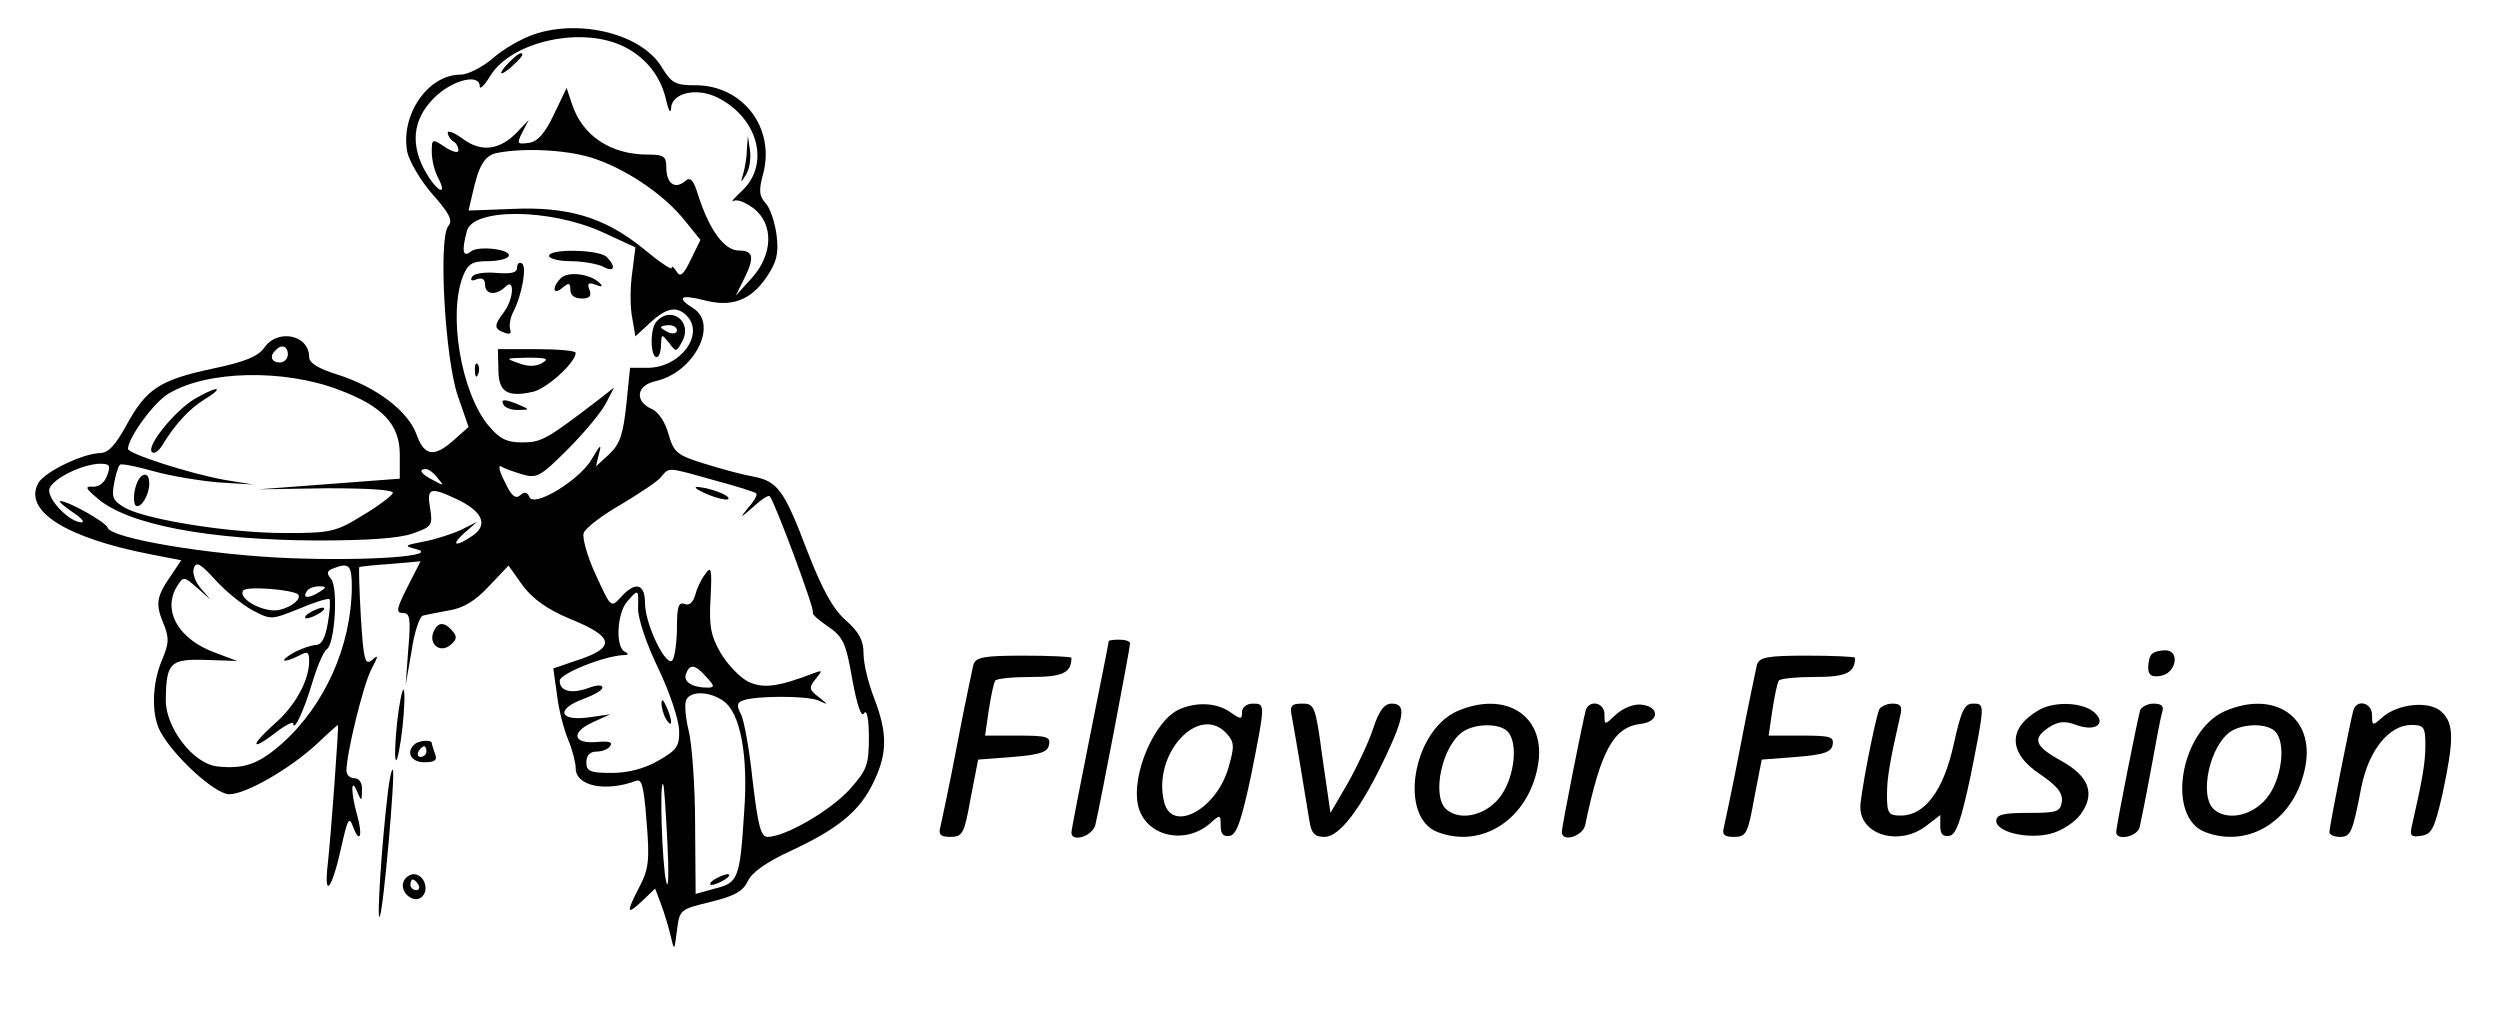 <?xml version="1.0" standalone="no"?>
<!DOCTYPE svg PUBLIC "-//W3C//DTD SVG 20010904//EN"
 "http://www.w3.org/TR/2001/REC-SVG-20010904/DTD/svg10.dtd">
<svg version="1.0" xmlns="http://www.w3.org/2000/svg"
 width="469pt" height="192pt" viewBox="0 0 469 192"
 preserveAspectRatio="xMidYMid meet">

<g transform="translate(0,192) scale(0.1,-0.1)"
fill="#000000" stroke="none">
<path d="M1003 1856 c-24 -8 -59 -28 -78 -45 -20 -17 -47 -31 -61 -31 -61 0
-113 -75 -100 -145 4 -18 25 -54 47 -79 32 -36 39 -50 30 -60 -19 -23 -6 -251
18 -319 l20 -58 -27 -24 c-38 -34 -56 -31 -71 11 -16 43 -75 88 -147 111 -36
11 -54 22 -54 33 0 42 -59 54 -84 18 -12 -17 -37 -27 -99 -40 -98 -21 -123
-38 -160 -106 -21 -38 -34 -52 -50 -52 -32 -1 -103 -35 -115 -56 -29 -52 51
-103 211 -134 l57 -11 -18 -27 c-28 -40 -31 -54 -16 -90 12 -29 11 -39 -2 -70
-19 -45 -20 -101 -4 -133 24 -46 103 -119 130 -119 31 0 113 47 164 94 21 20
39 36 40 36 2 0 -13 -206 -19 -260 -8 -69 8 -49 26 34 11 49 14 55 21 36 13
-35 19 -18 8 21 -12 42 -12 73 0 44 8 -19 9 -19 9 3 1 13 -5 22 -14 22 -8 0
-15 6 -15 14 0 33 31 159 46 189 14 27 15 30 2 19 -13 -11 -16 -1 -21 80 -3
51 -4 94 -3 94 0 1 27 4 58 6 l57 5 -25 -49 c-20 -40 -22 -48 -8 -48 13 0 15
-10 10 -67 l-5 -68 11 63 c5 35 15 65 21 67 7 2 29 6 50 10 26 4 49 18 74 45
l37 39 27 -38 c19 -25 46 -44 86 -61 87 -35 90 -55 12 -80 l-41 -14 7 -50 c3
-27 13 -65 21 -84 8 -19 14 -43 14 -53 0 -34 56 -45 113 -24 11 5 15 -10 20
-77 6 -71 4 -88 -13 -121 -26 -50 -25 -55 5 -27 l24 23 11 -29 c6 -16 14 -42
18 -59 7 -30 7 -30 12 10 5 39 6 39 63 53 45 11 61 20 70 39 7 16 35 36 81 57
88 41 129 74 155 129 26 54 26 92 1 157 -11 28 -20 65 -20 84 0 24 -8 40 -33
62 -24 21 -44 57 -72 129 -44 116 -56 132 -102 141 -18 3 -59 14 -91 24 -52
16 -58 21 -68 56 -6 22 -19 42 -32 47 -32 15 -28 44 8 52 72 16 119 107 70
137 -32 20 -23 26 20 15 52 -14 88 -1 118 43 19 28 23 44 19 78 -3 24 -12 51
-20 60 -13 14 -14 25 -5 57 22 86 -39 165 -127 165 -38 0 -45 4 -63 33 -36 62
-151 92 -239 63z m160 -20 c44 -19 75 -55 86 -101 5 -22 9 -30 10 -18 1 29 49
40 89 19 75 -39 96 -124 45 -173 -16 -15 -23 -23 -17 -20 7 4 23 -3 38 -14 38
-30 36 -87 -4 -131 l-30 -33 15 30 c21 42 19 55 -9 55 -27 0 -55 38 -76 103
-9 30 -15 36 -25 27 -19 -16 -35 -4 -35 26 0 21 -5 24 -35 24 -70 0 -123 36
-142 95 l-10 30 -24 -50 c-17 -36 -31 -51 -47 -53 -22 -3 -23 -2 -12 20 l12
23 -21 -22 c-33 -35 -68 -39 -102 -14 -16 12 -29 17 -29 12 0 -5 5 -13 10 -16
6 -3 10 -11 10 -17 0 -6 -11 -3 -25 6 -24 16 -25 16 -25 -9 0 -15 5 -35 11
-47 19 -35 2 -31 -20 5 -32 53 -28 102 13 143 34 34 86 47 86 22 0 -7 9 2 20
20 38 62 163 92 243 58z m-56 -211 c63 -19 137 -68 177 -118 l30 -37 -18 -37
c-14 -29 -20 -34 -27 -22 -5 8 -9 11 -9 6 0 -4 -25 13 -55 38 -71 57 -139 78
-245 73 l-81 -3 7 30 c12 55 23 73 46 78 51 10 127 6 175 -8z m22 -140 l63
-29 -6 -48 c-4 -27 -4 -65 0 -84 l6 -35 27 25 c30 28 50 33 69 14 35 -35 -12
-98 -73 -98 l-33 0 -7 -69 c-6 -56 -12 -74 -32 -93 l-25 -23 6 25 c5 18 2 16
-13 -10 -22 -40 -111 -94 -118 -72 -4 9 -9 10 -17 3 -9 -8 -17 -1 -29 25 -10
19 -13 32 -7 29 6 -4 24 -10 40 -15 27 -8 34 -4 86 48 31 31 63 70 71 86 l15
29 -28 -22 c-98 -75 -108 -81 -144 -81 -30 0 -43 7 -64 32 -51 62 -76 209 -47
281 9 22 17 27 45 27 19 0 37 4 40 9 8 13 -57 21 -71 9 -15 -12 -17 2 -7 39
12 43 155 42 253 -2z m-589 -230 c0 -8 -7 -15 -15 -15 -16 0 -20 12 -8 23 11
12 23 8 23 -8z m95 -66 c83 -31 115 -65 115 -122 l0 -45 -132 -10 -133 -10
128 2 c81 0 126 -3 124 -9 -2 -5 -28 -25 -57 -42 -50 -31 -60 -33 -145 -33
-102 0 -254 24 -298 46 -25 14 -28 20 -23 47 3 17 8 33 11 35 2 3 31 -3 63
-12 32 -9 87 -18 122 -21 l65 -4 -55 9 c-66 12 -180 49 -180 58 1 22 50 89 77
104 72 43 215 46 318 7z m-434 -161 c-5 -14 -16 -22 -27 -21 -15 1 -14 -3 9
-22 56 -49 207 -78 412 -79 93 0 153 4 179 13 36 13 38 15 33 47 -7 39 0 41
49 18 49 -23 60 -48 32 -68 -33 -23 -44 -20 -17 4 l24 21 -30 -15 c-17 -8 -49
-18 -70 -22 -36 -7 -38 -8 -15 -14 49 -13 -90 -23 -239 -17 -149 6 -333 37
-339 57 -4 11 -74 50 -89 50 -4 0 6 -9 22 -20 17 -11 25 -20 18 -20 -23 0 -67
46 -60 64 8 19 61 45 94 46 19 0 21 -3 14 -22z m620 -5 c13 -15 12 -15 -8 -4
-24 12 -29 21 -14 21 5 0 15 -7 22 -17z m519 -4 c41 -11 77 -22 79 -25 2 -2
-4 -14 -15 -26 -17 -21 -16 -21 9 1 15 14 29 23 31 20 9 -9 85 -213 81 -218
-3 -2 10 -14 28 -26 29 -20 34 -31 46 -100 9 -49 17 -72 22 -63 5 8 9 -10 9
-44 0 -53 -3 -62 -37 -100 -36 -39 -120 -88 -153 -88 -13 0 -18 22 -28 105 -6
58 -16 114 -22 125 -8 16 -8 22 4 26 24 9 119 9 141 0 20 -9 20 -9 0 7 -17 13
-18 17 -5 33 13 16 13 17 -1 12 -70 -27 -97 -30 -125 -17 -16 8 -39 32 -52 54
-19 33 -22 51 -19 103 3 56 1 61 -10 45 -8 -10 -16 -28 -19 -40 -4 -13 -11
-20 -20 -16 -11 4 -14 -6 -14 -43 0 -27 -4 -55 -8 -62 -11 -17 -52 66 -52 107
0 36 -18 41 -45 11 -19 -21 -19 -20 -47 41 -16 34 -26 70 -23 79 3 9 34 33 69
53 35 21 70 44 76 52 16 19 11 19 100 -6z m-866 -244 c34 -18 35 -18 87 3 28
12 54 20 57 18 2 -3 1 -23 -3 -45 -5 -29 -12 -41 -23 -41 -10 -1 -28 -7 -42
-15 -28 -16 -19 -20 11 -5 16 9 19 7 19 -10 0 -36 -26 -84 -64 -117 -46 -41
-47 -54 -1 -19 19 15 35 23 35 19 1 -18 21 26 36 77 9 30 21 58 27 62 15 9 22
115 8 132 -9 11 -8 15 5 20 29 11 34 6 34 -36 -1 -109 -50 -220 -130 -292 -44
-39 -71 -49 -121 -44 -46 4 -99 73 -98 126 1 69 8 76 75 74 l59 -2 -40 15
c-70 25 -101 79 -73 125 12 19 13 19 38 -3 l25 -22 -19 22 c-10 12 -16 29 -12
38 4 12 13 7 40 -23 19 -21 51 -47 70 -57z m85 30 c7 -8 -10 -23 -34 -29 -28
-7 -79 20 -69 36 6 9 92 2 103 -7z m41 5 c-20 -13 -33 -13 -25 0 3 6 14 10 23
10 15 0 15 -2 2 -10z m597 -32 c0 -19 16 -67 38 -112 21 -44 38 -95 39 -115 1
-31 -4 -38 -39 -58 -26 -15 -57 -23 -87 -23 -41 0 -48 3 -48 20 0 13 7 20 19
20 11 0 23 5 26 11 5 7 -4 9 -25 7 -45 -4 -50 18 -8 37 l33 15 -42 -6 c-55 -7
-60 16 -8 35 19 7 35 16 35 21 0 6 -11 5 -27 -1 -31 -11 -53 -6 -53 14 0 13
82 46 119 48 10 0 11 2 4 6 -19 7 -16 73 4 95 21 24 21 23 20 -14z m128 -128
c16 -17 16 -20 2 -20 -28 0 -46 11 -40 26 7 19 17 18 38 -6z m32 -45 c32 -22
47 -102 39 -209 -8 -125 -11 -132 -55 -143 l-36 -10 -1 131 c0 72 -6 151 -12
175 -6 24 -8 50 -5 57 7 18 43 18 70 -1z m-105 -265 c3 -58 2 -91 -2 -75 -8
31 -13 192 -6 184 2 -2 5 -51 8 -109z"/>
<path d="M956 1804 c-23 -23 -20 -30 4 -9 11 10 20 20 20 22 0 7 -9 2 -24 -13z"/>
<path d="M1401 1638 c0 -14 -4 -35 -7 -45 -5 -17 -5 -17 6 0 6 10 9 30 7 45
l-4 27 -2 -27z"/>
<path d="M1030 1440 c0 -5 18 -10 41 -10 22 0 49 -5 60 -10 21 -12 26 -1 7 18
-14 14 -108 16 -108 2z"/>
<path d="M970 1418 c0 -10 -11 -12 -39 -10 -21 2 -42 -1 -45 -7 -5 -7 -1 -9 8
-5 11 4 16 0 16 -10 0 -19 21 -21 38 -4 18 18 16 -23 -3 -48 -19 -25 -18 -31
1 -38 10 -4 14 -2 11 6 -2 7 0 22 6 33 16 31 26 85 16 91 -5 3 -9 -1 -9 -8z"/>
<path d="M1052 1398 c-17 -17 -15 -33 3 -18 12 10 15 10 15 -4 0 -10 8 -16 21
-16 15 0 19 4 15 16 -5 12 -2 15 11 10 12 -5 15 -4 8 3 -17 17 -59 23 -73 9z"/>
<path d="M1231 1316 c-12 -14 -11 -66 1 -66 4 0 8 10 8 23 1 21 1 21 15 4 13
-18 14 -18 25 3 20 37 -22 68 -49 36z m39 -16 c0 -5 -7 -7 -15 -4 -8 4 -15 8
-15 10 0 2 7 4 15 4 8 0 15 -4 15 -10z"/>
<path d="M935 1227 c0 -42 16 -53 65 -42 26 6 80 55 80 73 0 4 -33 7 -73 7
l-73 0 1 -38z m82 12 c-12 -7 -27 -7 -45 0 -25 9 -24 9 18 10 36 0 41 -2 27
-10z"/>
<path d="M891 1224 c0 -11 3 -14 6 -6 3 7 2 16 -1 19 -3 4 -6 -2 -5 -13z"/>
<path d="M945 1160 c3 -5 16 -10 28 -9 21 0 21 1 2 9 -28 12 -37 12 -30 0z"/>
<path d="M364 1171 c-37 -23 -90 -88 -79 -99 4 -4 12 1 19 12 25 41 51 69 80
87 17 10 27 19 21 19 -5 0 -24 -9 -41 -19z"/>
<path d="M254 1005 c-4 -14 -3 -29 0 -33 9 -8 26 18 26 41 0 26 -19 20 -26 -8z"/>
<path d="M1310 1001 c24 -14 66 -25 55 -13 -5 5 -23 12 -40 16 -20 4 -25 3
-15 -3z"/>
<path d="M580 770 c-8 -5 -10 -10 -5 -10 6 0 17 5 25 10 8 5 11 10 5 10 -5 0
-17 -5 -25 -10z"/>
<path d="M1241 600 c0 -8 4 -22 9 -30 12 -18 12 -2 0 25 -6 13 -9 15 -9 5z"/>
<path d="M1340 270 c-8 -5 -10 -10 -5 -10 6 0 17 5 25 10 8 5 11 10 5 10 -5 0
-17 -5 -25 -10z"/>
<path d="M813 734 c-9 -23 13 -40 32 -24 12 10 13 16 4 26 -15 18 -28 18 -36
-2z"/>
<path d="M2080 717 c0 -2 -16 -82 -35 -177 -19 -95 -35 -177 -35 -182 0 -19
40 -7 45 15 8 33 65 331 65 340 0 4 -9 7 -20 7 -11 0 -20 -1 -20 -3z"/>
<path d="M4037 693 c-4 -3 -7 -15 -7 -25 0 -14 6 -19 23 -16 29 4 38 48 9 48
-10 0 -22 -3 -25 -7z"/>
<path d="M1826 673 c-2 -10 -17 -79 -31 -153 -14 -74 -29 -143 -31 -152 -4
-14 1 -18 19 -18 23 0 26 6 38 73 l14 72 65 5 c51 4 66 9 68 23 3 15 -5 17
-58 17 l-62 0 7 48 c4 26 9 50 12 55 2 4 33 7 68 7 59 0 75 8 75 36 0 2 -40 4
-89 4 -77 0 -90 -3 -95 -17z"/>
<path d="M3296 673 c-2 -10 -17 -79 -31 -153 -14 -74 -29 -143 -31 -152 -4
-14 1 -18 19 -18 23 0 26 6 38 73 l14 72 65 5 c51 4 66 9 68 23 3 15 -5 17
-58 17 l-62 0 7 48 c4 26 9 50 12 55 2 4 33 7 68 7 59 0 75 8 75 36 0 2 -40 4
-89 4 -77 0 -90 -3 -95 -17z"/>
<path d="M745 565 c-4 -37 -5 -69 -2 -71 2 -3 8 25 12 61 4 37 5 69 2 71 -2 3
-8 -25 -12 -61z"/>
<path d="M2214 590 c-47 -19 -92 -122 -79 -181 13 -58 89 -76 137 -32 17 15
18 15 18 -6 0 -16 5 -21 17 -19 13 2 22 29 40 113 27 136 27 135 3 135 -11 0
-20 -7 -20 -16 0 -14 -2 -14 -22 0 -24 17 -61 20 -94 6z m88 -47 c14 -16 14
-24 2 -65 -23 -77 -105 -121 -120 -63 -23 91 66 187 118 128z"/>
<path d="M2424 573 c3 -16 10 -57 16 -93 6 -36 13 -80 16 -97 4 -27 10 -33 29
-33 28 0 69 54 115 152 35 74 38 98 11 98 -14 0 -24 -13 -35 -47 -9 -27 -31
-73 -48 -103 l-32 -55 -15 103 c-13 98 -15 102 -38 102 -21 0 -24 -4 -19 -27z"/>
<path d="M2734 586 c-84 -37 -111 -199 -37 -227 84 -32 170 25 188 124 17 92
-58 143 -151 103z m94 -38 c20 -20 14 -82 -11 -119 -25 -37 -75 -51 -103 -28
-30 25 -8 124 33 148 24 14 66 14 81 -1z"/>
<path d="M2975 588 c-5 -17 -45 -218 -45 -229 0 -20 40 -8 44 14 29 139 53
183 104 189 35 4 36 32 2 36 -15 2 -34 -6 -48 -18 -22 -21 -22 -21 -22 0 0 22
-28 28 -35 8z"/>
<path d="M3525 588 c-9 -25 -35 -160 -35 -182 0 -53 74 -74 124 -35 l26 20 0
-21 c0 -15 5 -20 17 -18 13 2 22 29 40 113 27 136 27 135 4 135 -16 0 -22 -14
-36 -77 -19 -86 -54 -133 -99 -133 -23 0 -26 4 -26 38 0 33 5 62 25 150 4 17
1 22 -15 22 -11 0 -23 -6 -25 -12z"/>
<path d="M3825 588 c-59 -34 -58 -81 3 -121 32 -22 42 -35 40 -51 -3 -19 -9
-21 -63 -21 -46 0 -60 -3 -60 -15 0 -21 59 -35 102 -24 20 5 45 21 56 36 28
38 17 71 -35 100 -51 28 -56 42 -25 63 19 12 30 13 52 5 38 -14 59 4 31 26
-24 17 -73 18 -101 2z"/>
<path d="M4015 588 c-5 -17 -45 -218 -45 -229 0 -17 39 -9 44 9 2 9 12 58 21
107 9 50 18 98 21 108 4 12 0 17 -16 17 -11 0 -22 -6 -25 -12z"/>
<path d="M4174 586 c-84 -37 -111 -199 -37 -227 84 -32 170 25 188 124 17 92
-58 143 -151 103z m94 -38 c20 -20 14 -82 -11 -119 -25 -37 -75 -51 -103 -28
-30 25 -8 124 33 148 24 14 66 14 81 -1z"/>
<path d="M4415 588 c-5 -17 -45 -218 -45 -229 0 -5 9 -9 19 -9 21 0 24 6 41
94 14 69 52 116 94 116 23 0 26 -4 26 -37 0 -34 -5 -63 -25 -151 -5 -20 -2
-23 17 -20 20 3 25 13 40 78 22 103 22 133 -2 155 -23 21 -82 15 -111 -11 -18
-16 -19 -16 -19 4 0 24 -28 31 -35 10z"/>
<path d="M777 523 c-16 -15 -5 -33 19 -33 20 0 25 4 20 16 -3 9 -6 18 -6 20 0
7 -26 5 -33 -3z m23 -13 c0 -5 -5 -10 -11 -10 -5 0 -7 5 -4 10 3 6 8 10 11 10
2 0 4 -4 4 -10z"/>
<path d="M727 428 c-11 -93 -20 -233 -15 -228 7 6 30 271 25 276 -2 3 -7 -19
-10 -48z"/>
<path d="M757 266 c-8 -20 20 -43 35 -28 14 14 3 42 -16 42 -7 0 -16 -6 -19
-14z m28 -6 c3 -5 1 -10 -4 -10 -6 0 -11 5 -11 10 0 6 2 10 4 10 3 0 8 -4 11
-10z"/>
</g>
</svg>
